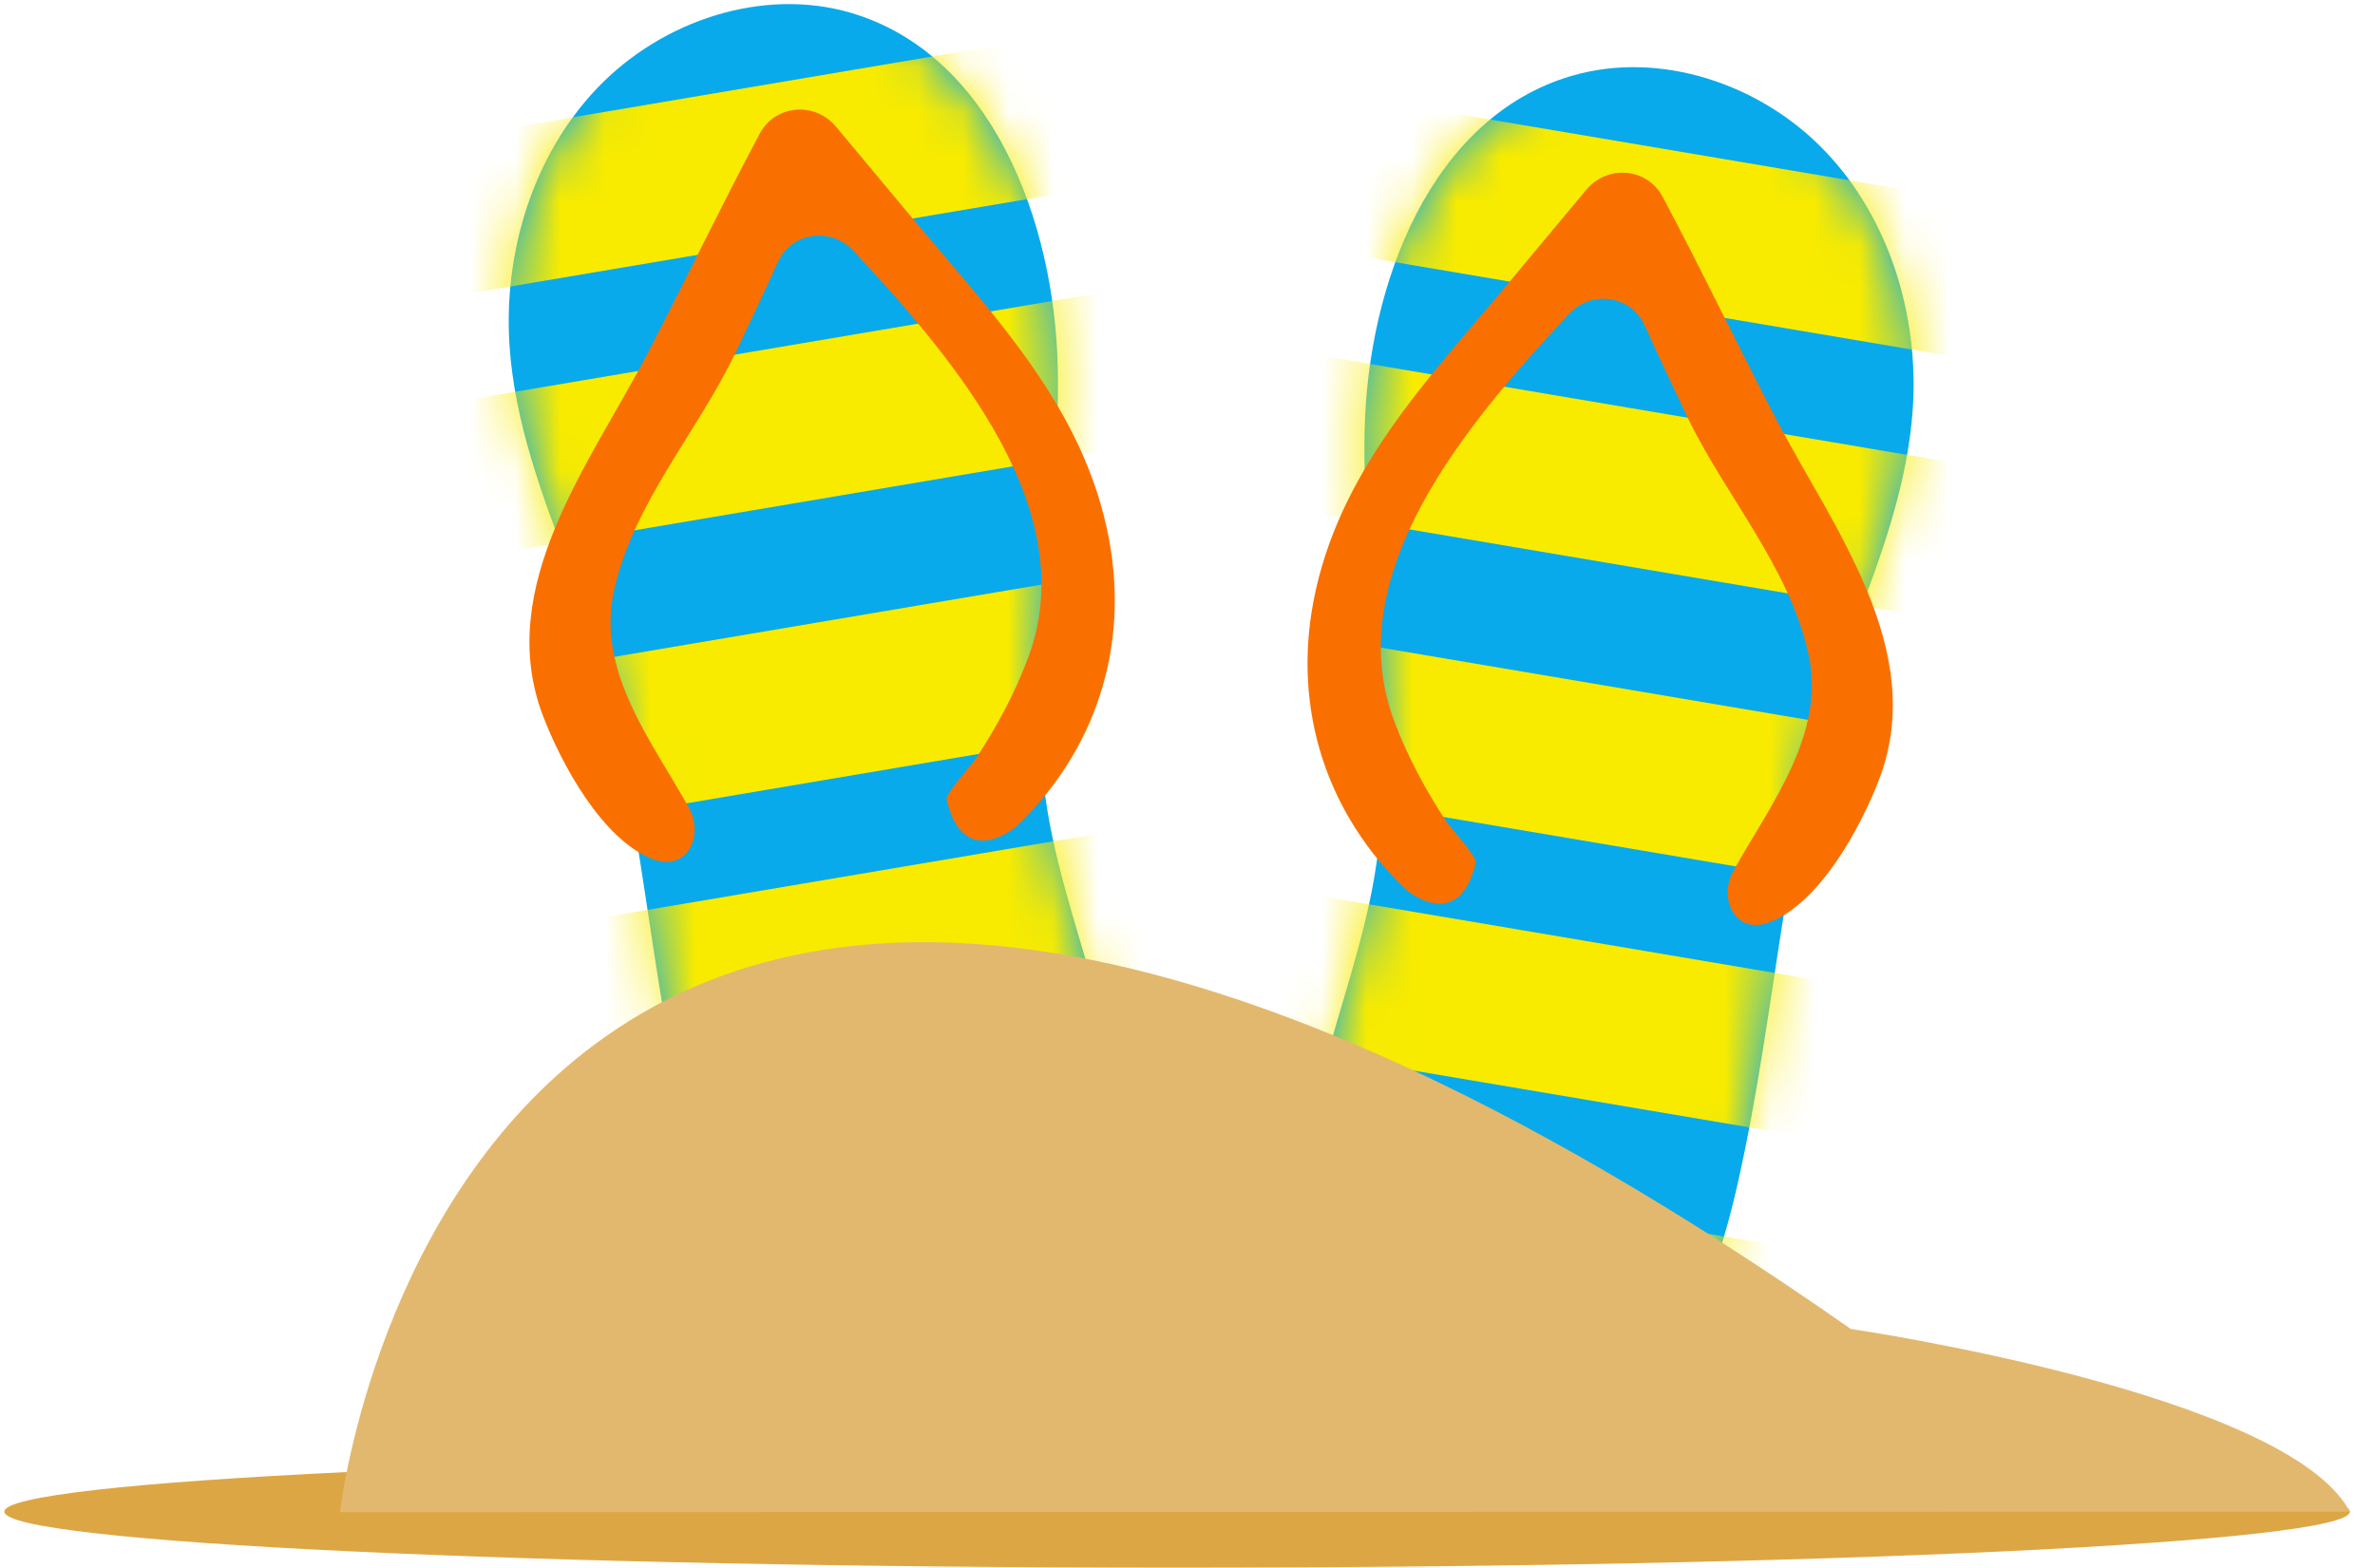 <?xml version="1.0" encoding="UTF-8"?>
<svg width="53px" height="35px" viewBox="0 0 53 35" version="1.1" xmlns="http://www.w3.org/2000/svg" xmlns:xlink="http://www.w3.org/1999/xlink">
    <!-- Generator: Sketch 53.1 (72631) - https://sketchapp.com -->
    <title>Group 19</title>
    <desc>Created with Sketch.</desc>
    <defs>
        <path d="M2.335,1.959 C0.896,3.463 0.236,5.629 0.369,7.693 L0.369,7.693 C0.479,9.408 1.091,11.034 1.694,12.632 L1.694,12.632 C2.515,14.801 2.922,16.943 3.265,19.106 L3.265,19.106 C3.572,21.047 3.826,23.005 4.277,25.012 L4.277,25.012 C4.985,28.161 6.654,32.218 10.615,30.788 L10.615,30.788 C12.169,30.227 13.365,28.805 13.793,27.201 L13.793,27.201 C14.599,24.187 12.891,21.184 12.38,18.13 L12.38,18.13 C11.837,14.877 12.673,11.53 12.605,8.223 L12.605,8.223 C12.538,4.915 11.117,1.203 7.983,0.285 L7.983,0.285 C7.534,0.154 7.07,0.092 6.604,0.092 L6.604,0.092 C5.035,0.092 3.446,0.8 2.335,1.959 L2.335,1.959 Z" id="path-1"></path>
        <path d="M2.335,1.959 C0.896,3.463 0.236,5.629 0.369,7.693 L0.369,7.693 C0.479,9.408 1.091,11.034 1.694,12.632 L1.694,12.632 C2.515,14.801 2.922,16.943 3.265,19.106 L3.265,19.106 C3.572,21.047 3.826,23.005 4.277,25.012 L4.277,25.012 C4.985,28.161 6.654,32.218 10.615,30.788 L10.615,30.788 C12.169,30.227 13.365,28.805 13.793,27.201 L13.793,27.201 C14.599,24.187 12.891,21.184 12.38,18.13 L12.38,18.13 C11.837,14.877 12.673,11.53 12.605,8.223 L12.605,8.223 C12.538,4.915 11.117,1.203 7.983,0.285 L7.983,0.285 C7.534,0.154 7.07,0.092 6.604,0.092 L6.604,0.092 C5.035,0.092 3.446,0.8 2.335,1.959 L2.335,1.959 Z" id="path-3"></path>
        <path d="M2.335,1.959 C0.896,3.463 0.236,5.629 0.369,7.693 L0.369,7.693 C0.479,9.408 1.091,11.034 1.694,12.632 L1.694,12.632 C2.515,14.801 2.922,16.943 3.265,19.106 L3.265,19.106 C3.572,21.047 3.826,23.005 4.277,25.012 L4.277,25.012 C4.985,28.161 6.654,32.218 10.615,30.788 L10.615,30.788 C12.169,30.227 13.365,28.805 13.793,27.201 L13.793,27.201 C14.599,24.187 12.891,21.184 12.38,18.13 L12.38,18.13 C11.837,14.877 12.673,11.53 12.605,8.223 L12.605,8.223 C12.538,4.915 11.117,1.203 7.983,0.285 L7.983,0.285 C7.534,0.154 7.07,0.092 6.604,0.092 L6.604,0.092 C5.035,0.092 3.446,0.8 2.335,1.959 L2.335,1.959 Z" id="path-5"></path>
        <path d="M2.335,1.959 C0.896,3.463 0.236,5.629 0.369,7.693 L0.369,7.693 C0.479,9.408 1.091,11.034 1.694,12.632 L1.694,12.632 C2.515,14.801 2.922,16.943 3.265,19.106 L3.265,19.106 C3.572,21.047 3.826,23.005 4.277,25.012 L4.277,25.012 C4.985,28.161 6.654,32.218 10.615,30.788 L10.615,30.788 C12.169,30.227 13.365,28.805 13.793,27.201 L13.793,27.201 C14.599,24.187 12.891,21.184 12.38,18.13 L12.38,18.13 C11.837,14.877 12.673,11.53 12.605,8.223 L12.605,8.223 C12.538,4.915 11.117,1.203 7.983,0.285 L7.983,0.285 C7.534,0.154 7.07,0.092 6.604,0.092 L6.604,0.092 C5.035,0.092 3.446,0.8 2.335,1.959 L2.335,1.959 Z" id="path-7"></path>
        <path d="M2.335,1.959 C0.896,3.463 0.236,5.629 0.369,7.693 L0.369,7.693 C0.479,9.408 1.091,11.034 1.694,12.632 L1.694,12.632 C2.515,14.801 2.922,16.943 3.265,19.106 L3.265,19.106 C3.572,21.047 3.826,23.005 4.277,25.012 L4.277,25.012 C4.985,28.161 6.654,32.218 10.615,30.788 L10.615,30.788 C12.169,30.227 13.365,28.805 13.793,27.201 L13.793,27.201 C14.599,24.187 12.891,21.184 12.38,18.13 L12.38,18.13 C11.837,14.877 12.673,11.53 12.605,8.223 L12.605,8.223 C12.538,4.915 11.117,1.203 7.983,0.285 L7.983,0.285 C7.534,0.154 7.07,0.092 6.604,0.092 L6.604,0.092 C5.035,0.092 3.446,0.8 2.335,1.959 L2.335,1.959 Z" id="path-9"></path>
        <path d="M6.074,0.694 C2.939,1.611 1.519,5.323 1.452,8.631 L1.452,8.631 C1.383,11.938 2.219,15.285 1.677,18.538 L1.677,18.538 C1.166,21.592 -0.544,24.595 0.263,27.608 L0.263,27.608 C0.691,29.214 1.887,30.636 3.441,31.197 L3.441,31.197 C7.402,32.626 9.072,28.57 9.779,25.419 L9.779,25.419 C10.23,23.413 10.484,21.456 10.792,19.515 L10.792,19.515 C11.134,17.352 11.542,15.209 12.362,13.04 L12.362,13.04 C12.966,11.443 13.576,9.815 13.687,8.101 L13.687,8.101 C13.82,6.037 13.162,3.872 11.722,2.368 L11.722,2.368 C10.611,1.208 9.022,0.5 7.453,0.5 L7.453,0.5 C6.987,0.5 6.523,0.562 6.074,0.694 L6.074,0.694 Z" id="path-11"></path>
        <path d="M6.074,0.694 C2.939,1.611 1.519,5.323 1.452,8.631 L1.452,8.631 C1.383,11.938 2.219,15.285 1.677,18.538 L1.677,18.538 C1.166,21.592 -0.544,24.595 0.263,27.608 L0.263,27.608 C0.691,29.214 1.887,30.636 3.441,31.197 L3.441,31.197 C7.402,32.626 9.072,28.57 9.779,25.419 L9.779,25.419 C10.23,23.413 10.484,21.456 10.792,19.515 L10.792,19.515 C11.134,17.352 11.542,15.209 12.362,13.04 L12.362,13.04 C12.966,11.443 13.576,9.815 13.687,8.101 L13.687,8.101 C13.82,6.037 13.162,3.872 11.722,2.368 L11.722,2.368 C10.611,1.208 9.022,0.5 7.453,0.5 L7.453,0.5 C6.987,0.5 6.523,0.562 6.074,0.694 L6.074,0.694 Z" id="path-13"></path>
        <path d="M6.074,0.694 C2.939,1.611 1.519,5.323 1.452,8.631 L1.452,8.631 C1.383,11.938 2.219,15.285 1.677,18.538 L1.677,18.538 C1.166,21.592 -0.544,24.595 0.263,27.608 L0.263,27.608 C0.691,29.214 1.887,30.636 3.441,31.197 L3.441,31.197 C7.402,32.626 9.072,28.57 9.779,25.419 L9.779,25.419 C10.23,23.413 10.484,21.456 10.792,19.515 L10.792,19.515 C11.134,17.352 11.542,15.209 12.362,13.04 L12.362,13.04 C12.966,11.443 13.576,9.815 13.687,8.101 L13.687,8.101 C13.82,6.037 13.162,3.872 11.722,2.368 L11.722,2.368 C10.611,1.208 9.022,0.5 7.453,0.5 L7.453,0.5 C6.987,0.5 6.523,0.562 6.074,0.694 L6.074,0.694 Z" id="path-15"></path>
        <path d="M6.074,0.694 C2.939,1.611 1.519,5.323 1.452,8.631 L1.452,8.631 C1.383,11.938 2.219,15.285 1.677,18.538 L1.677,18.538 C1.166,21.592 -0.544,24.595 0.263,27.608 L0.263,27.608 C0.691,29.214 1.887,30.636 3.441,31.197 L3.441,31.197 C7.402,32.626 9.072,28.57 9.779,25.419 L9.779,25.419 C10.23,23.413 10.484,21.456 10.792,19.515 L10.792,19.515 C11.134,17.352 11.542,15.209 12.362,13.04 L12.362,13.04 C12.966,11.443 13.576,9.815 13.687,8.101 L13.687,8.101 C13.82,6.037 13.162,3.872 11.722,2.368 L11.722,2.368 C10.611,1.208 9.022,0.5 7.453,0.5 L7.453,0.5 C6.987,0.5 6.523,0.562 6.074,0.694 L6.074,0.694 Z" id="path-17"></path>
        <path d="M6.074,0.694 C2.939,1.611 1.519,5.323 1.452,8.631 L1.452,8.631 C1.383,11.938 2.219,15.285 1.677,18.538 L1.677,18.538 C1.166,21.592 -0.544,24.595 0.263,27.608 L0.263,27.608 C0.691,29.214 1.887,30.636 3.441,31.197 L3.441,31.197 C7.402,32.626 9.072,28.57 9.779,25.419 L9.779,25.419 C10.23,23.413 10.484,21.456 10.792,19.515 L10.792,19.515 C11.134,17.352 11.542,15.209 12.362,13.04 L12.362,13.04 C12.966,11.443 13.576,9.815 13.687,8.101 L13.687,8.101 C13.82,6.037 13.162,3.872 11.722,2.368 L11.722,2.368 C10.611,1.208 9.022,0.5 7.453,0.5 L7.453,0.5 C6.987,0.5 6.523,0.562 6.074,0.694 L6.074,0.694 Z" id="path-19"></path>
    </defs>
    <g id="Page-1" stroke="none" stroke-width="1" fill="none" fill-rule="evenodd">
        <g id="Group-19" transform="translate(0.097, 0)">
            <path d="M52.342,33.743 C52.342,34.433 40.624,34.993 26.171,34.993 C11.717,34.993 0,34.433 0,33.743 C0,33.052 11.717,32.492 26.171,32.492 C40.624,32.492 52.342,33.052 52.342,33.743" id="Fill-331" fill="#DDA645"></path>
            <path d="M14.168,19.106 C13.825,16.943 13.417,14.801 12.597,12.632 C11.993,11.034 11.382,9.407 11.272,7.693 C11.139,5.628 11.798,3.463 13.237,1.96 C14.678,0.455 16.924,-0.289 18.886,0.285 C22.02,1.203 23.44,4.915 23.508,8.223 C23.575,11.53 22.739,14.877 23.283,18.13 C23.793,21.184 25.502,24.187 24.696,27.2 C24.268,28.805 23.071,30.228 21.518,30.788 C17.557,32.218 15.888,28.161 15.18,25.011 C14.729,23.005 14.475,21.047 14.168,19.106" id="Fill-333" fill="#08AAEB"></path>
            <g id="Group-338" transform="translate(10.903, 0)">
                <mask id="mask-2" fill="white">
                    <use xlink:href="#path-1"></use>
                </mask>
                <g id="Clip-337"></g>
                <polygon id="Fill-336" fill="#F8EB00" mask="url(#mask-2)" points="16.724 3.633 -3.392 7.035 -3.974 3.591 16.142 0.189"></polygon>
            </g>
            <g id="Group-341" transform="translate(10.903, 0)">
                <mask id="mask-4" fill="white">
                    <use xlink:href="#path-3"></use>
                </mask>
                <g id="Clip-340"></g>
                <polygon id="Fill-339" fill="#F8EB00" mask="url(#mask-4)" points="17.946 9.337 -2.17 12.739 -2.753 9.295 17.363 5.893"></polygon>
            </g>
            <g id="Group-344" transform="translate(10.903, 0)">
                <mask id="mask-6" fill="white">
                    <use xlink:href="#path-5"></use>
                </mask>
                <g id="Clip-343"></g>
                <polygon id="Fill-342" fill="#F8EB00" mask="url(#mask-6)" points="18.731 15.495 -1.385 18.897 -1.968 15.453 18.148 12.051"></polygon>
            </g>
            <g id="Group-347" transform="translate(10.903, 0)">
                <mask id="mask-8" fill="white">
                    <use xlink:href="#path-7"></use>
                </mask>
                <g id="Clip-346"></g>
                <polygon id="Fill-345" fill="#F8EB00" mask="url(#mask-8)" points="19.363 21.162 -0.753 24.564 -1.335 21.12 18.781 17.718"></polygon>
            </g>
            <g id="Group-350" transform="translate(10.903, 0)">
                <mask id="mask-10" fill="white">
                    <use xlink:href="#path-9"></use>
                </mask>
                <g id="Clip-349"></g>
                <polygon id="Fill-348" fill="#F8EB00" mask="url(#mask-10)" points="20.231 27.09 0.115 30.492 -0.467 27.048 19.649 23.645"></polygon>
            </g>
            <path d="M18.945,5.597 C18.436,5.054 17.561,5.187 17.259,5.854 C16.951,6.534 16.634,7.211 16.311,7.884 C15.47,9.642 14.027,11.243 13.602,13.194 C13.211,14.989 14.448,16.545 15.28,18.035 C15.618,18.642 15.239,19.463 14.486,19.183 C13.345,18.76 12.425,17.037 12.021,15.982 C10.921,13.1 13.079,10.331 14.328,7.938 C15.181,6.3 15.986,4.618 16.857,2.984 C17.201,2.338 18.084,2.258 18.561,2.83 L20.262,4.869 C22.096,7.065 24.105,9.116 24.651,12.034 C25.11,14.474 24.331,16.784 22.581,18.452 C22.581,18.452 21.399,19.462 21.026,17.842 C20.998,17.717 21.605,17.048 21.678,16.936 C22.14,16.233 22.546,15.486 22.843,14.693 C24.076,11.429 21.274,8.093 18.945,5.597" id="Fill-352" fill="#F97000"></path>
            <path d="M39.694,20.514 C40.036,18.351 40.444,16.209 41.264,14.04 C41.87,12.442 42.48,10.815 42.59,9.1 C42.722,7.036 42.065,4.871 40.624,3.367 C39.184,1.863 36.938,1.119 34.977,1.693 C31.841,2.611 30.422,6.323 30.355,9.63 C30.287,12.938 31.122,16.285 30.579,19.537 C30.069,22.591 28.36,25.595 29.166,28.608 C29.593,30.213 30.791,31.636 32.343,32.196 C36.304,33.626 37.974,29.569 38.681,26.419 C39.133,24.413 39.386,22.455 39.694,20.514" id="Fill-354" fill="#08AAEB"></path>
            <g id="Group-359" transform="translate(28.903, 1)">
                <mask id="mask-12" fill="white">
                    <use xlink:href="#path-11"></use>
                </mask>
                <g id="Clip-358"></g>
                <polygon id="Fill-357" fill="#F8EB00" mask="url(#mask-12)" points="-2.668 4.041 17.448 7.443 18.031 3.999 -2.086 0.596"></polygon>
            </g>
            <g id="Group-362" transform="translate(28.903, 1)">
                <mask id="mask-14" fill="white">
                    <use xlink:href="#path-13"></use>
                </mask>
                <g id="Clip-361"></g>
                <polygon id="Fill-360" fill="#F8EB00" mask="url(#mask-14)" points="-3.89 9.745 16.226 13.147 16.809 9.703 -3.307 6.3"></polygon>
            </g>
            <g id="Group-365" transform="translate(28.903, 1)">
                <mask id="mask-16" fill="white">
                    <use xlink:href="#path-15"></use>
                </mask>
                <g id="Clip-364"></g>
                <polygon id="Fill-363" fill="#F8EB00" mask="url(#mask-16)" points="-4.675 15.903 15.441 19.305 16.024 15.861 -4.092 12.458"></polygon>
            </g>
            <g id="Group-368" transform="translate(28.903, 1)">
                <mask id="mask-18" fill="white">
                    <use xlink:href="#path-17"></use>
                </mask>
                <g id="Clip-367"></g>
                <polygon id="Fill-366" fill="#F8EB00" mask="url(#mask-18)" points="-5.307 21.57 14.809 24.972 15.392 21.528 -4.724 18.125"></polygon>
            </g>
            <g id="Group-371" transform="translate(28.903, 1)">
                <mask id="mask-20" fill="white">
                    <use xlink:href="#path-19"></use>
                </mask>
                <g id="Clip-370"></g>
                <polygon id="Fill-369" fill="#F8EB00" mask="url(#mask-20)" points="-6.175 27.498 13.941 30.9 14.524 27.456 -5.592 24.054"></polygon>
            </g>
            <path d="M34.918,7.006 C35.426,6.463 36.301,6.596 36.604,7.263 C36.911,7.943 37.228,8.62 37.55,9.293 C38.392,11.051 39.834,12.652 40.26,14.603 C40.651,16.398 39.413,17.954 38.582,19.444 C38.243,20.051 38.623,20.872 39.375,20.592 C40.517,20.169 41.437,18.445 41.84,17.391 C42.94,14.508 40.782,11.74 39.534,9.347 C38.68,7.709 37.876,6.027 37.005,4.392 C36.661,3.747 35.778,3.667 35.301,4.239 L33.599,6.278 C31.766,8.474 29.758,10.525 29.21,13.443 C28.753,15.883 29.53,18.193 31.281,19.861 C31.281,19.861 32.462,20.871 32.835,19.25 C32.864,19.126 32.256,18.457 32.183,18.345 C31.721,17.642 31.316,16.895 31.018,16.102 C29.786,12.838 32.587,9.502 34.918,7.006" id="Fill-373" fill="#F97000"></path>
            <path d="M7.49,33.755 C7.49,33.755 10.363,8.087 41.205,29.665 C41.205,29.665 50.929,31.084 52.342,33.743 L7.49,33.755 Z" id="Fill-375" fill="#E2B86F"></path>
        </g>
    </g>
</svg>